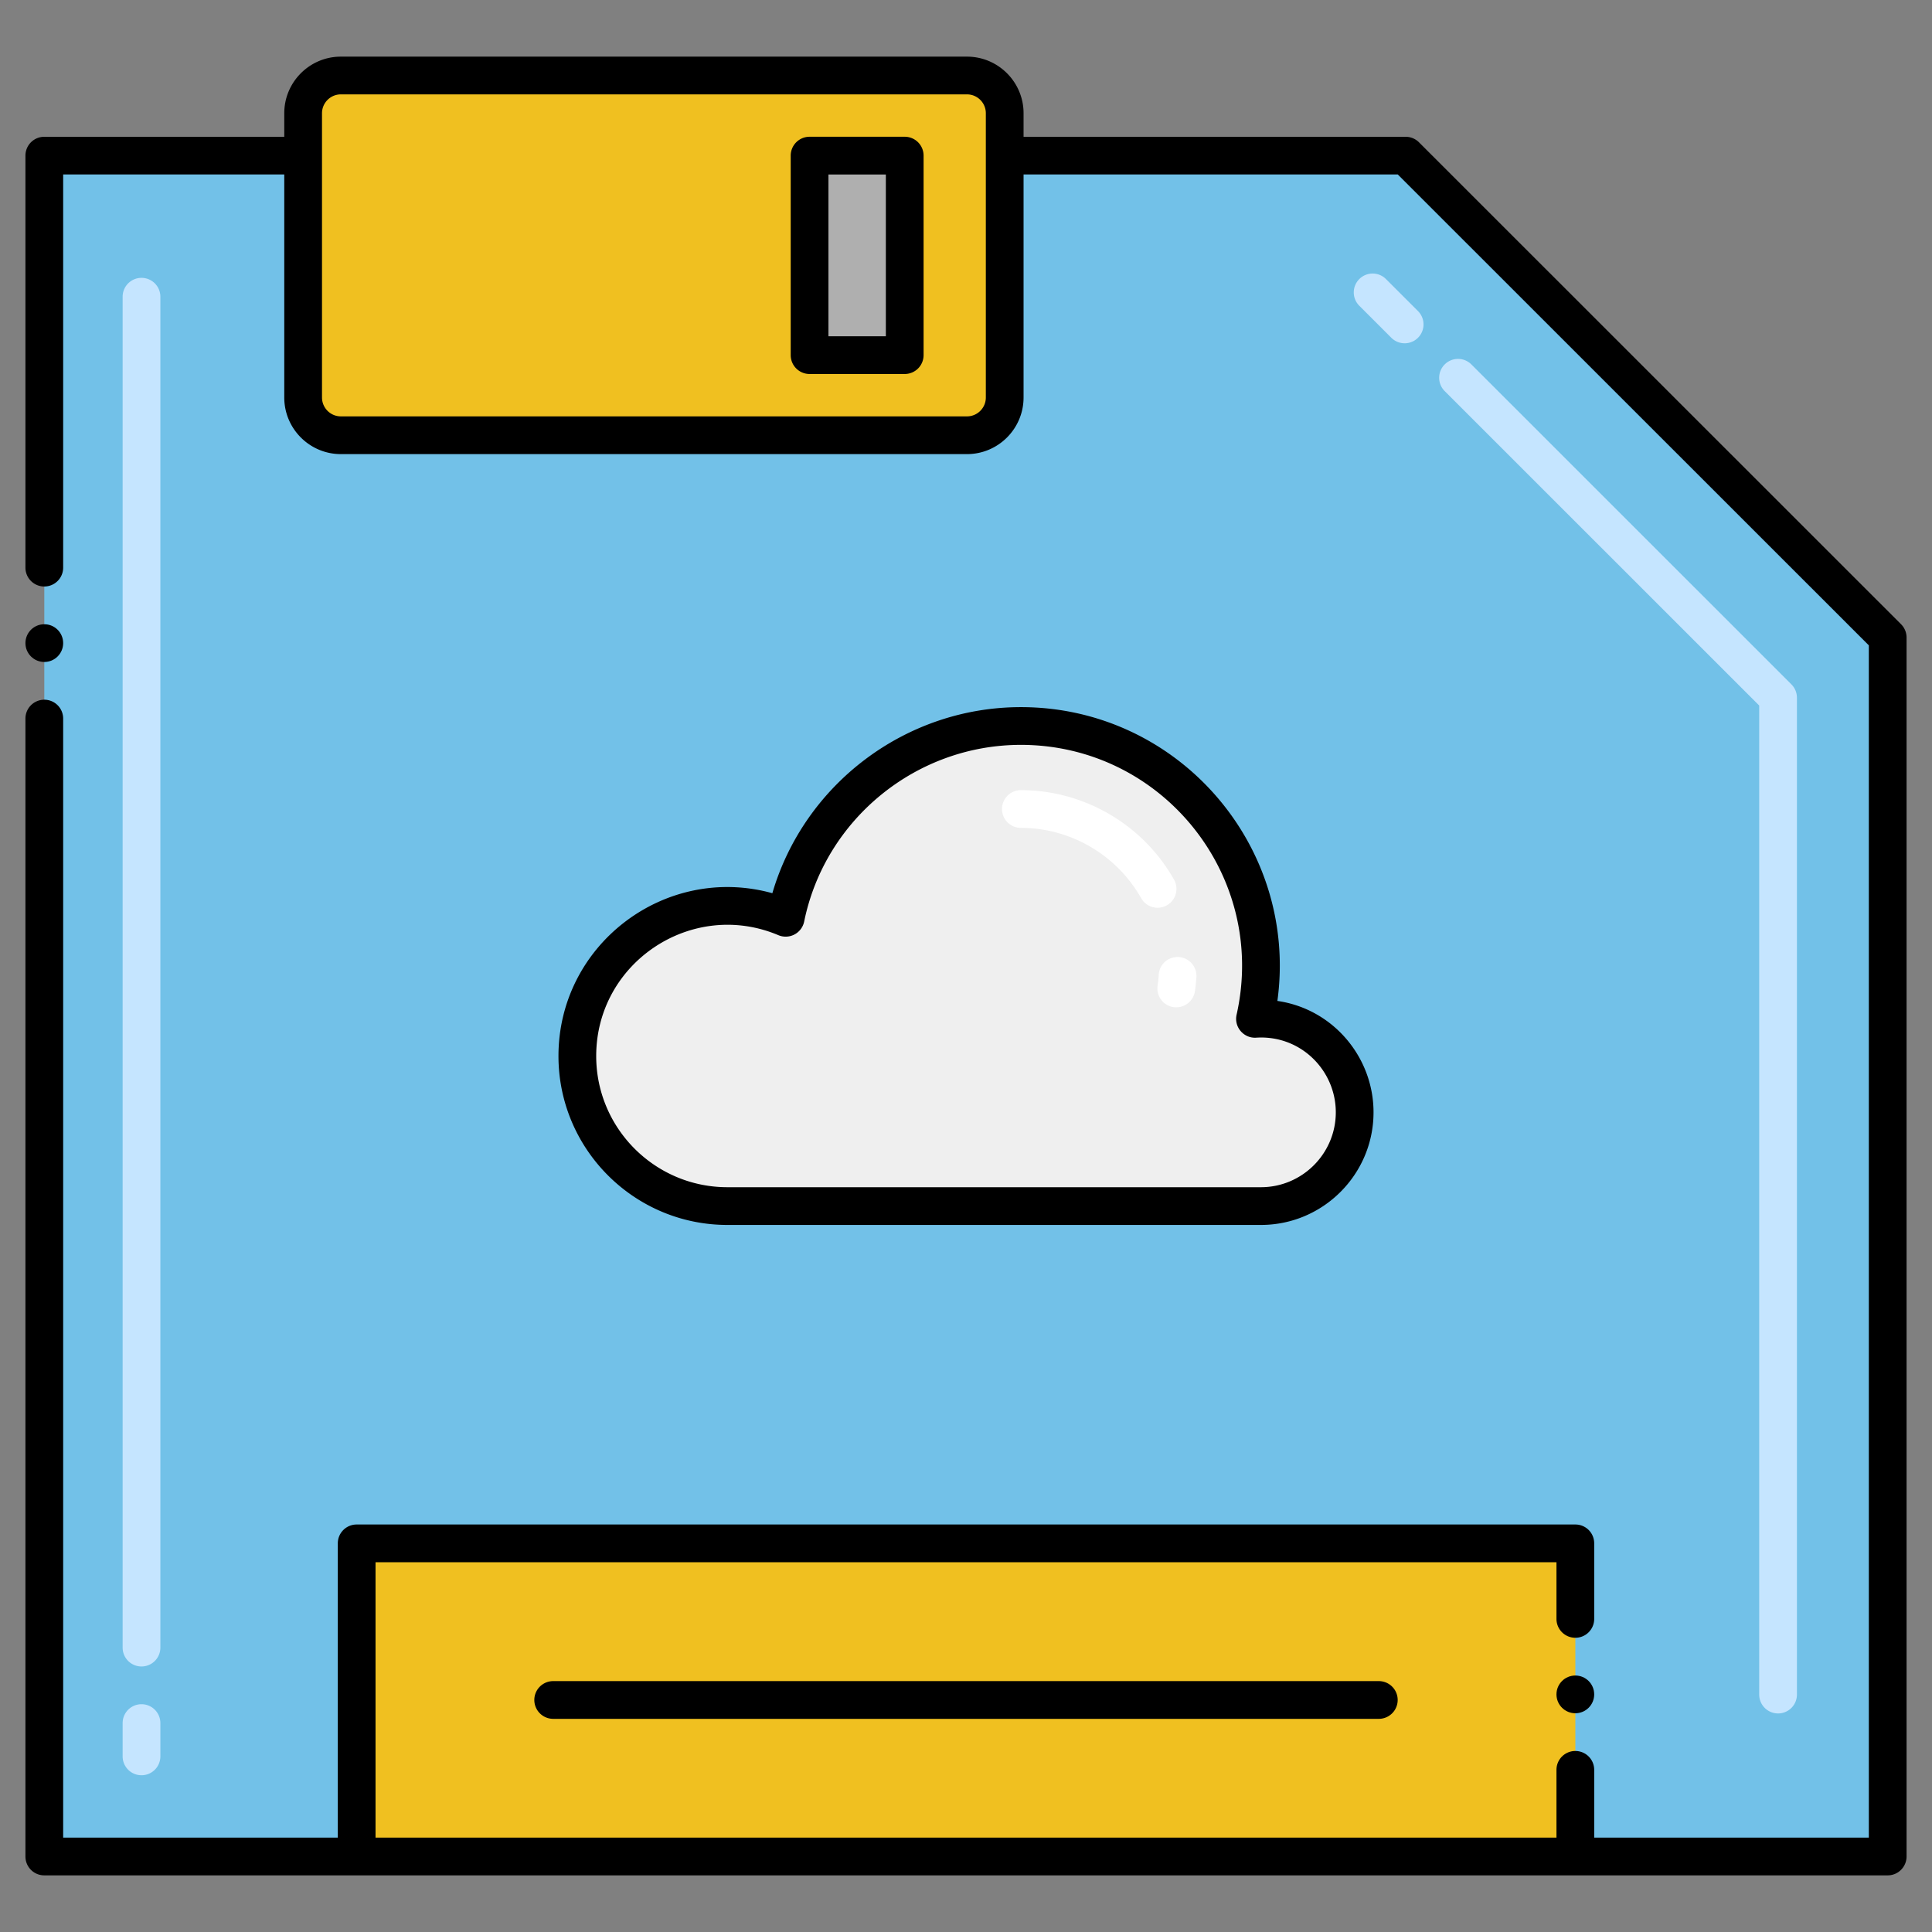 <svg xmlns="http://www.w3.org/2000/svg" viewBox="0 0 256 256" style="enable-background:new 0 0 256 256" xml:space="preserve"><rect x="0" y="0" width="256" height="256" fill="#808080" stroke="none"/><style>.st3{fill:#f0c020}.st6{fill:#c5e5ff}</style><g id="Layer_1"><path d="M250.13 84.48v161.514H5.87V20.62h34.297v32.051a5 5 0 0 0 5 5h82.961a5 5 0 0 0 5-5V20.62h53.121l63.881 63.86z" style="fill:#72c1e8"/><path class="st6" d="M18.75 235.23a2.5 2.5 0 0 1-2.5-2.5v-4.413a2.5 2.5 0 1 1 5 0v4.413a2.5 2.5 0 0 1-2.5 2.5zm0-14.413a2.5 2.5 0 0 1-2.5-2.5v-179a2.5 2.5 0 1 1 5 0v179a2.5 2.5 0 0 1-2.5 2.5z"/><path class="st3" d="M45.167 10.005a5 5 0 0 0-5 5V52.671a5 5 0 0 0 5 5h82.961a5 5 0 0 0 5-5V15.005a5 5 0 0 0-5-5H45.167zM47.257 204.505h161.486v41.5H47.257z"/><path class="st6" d="M235.604 227.04a2.5 2.5 0 0 1-2.5-2.5V93.486L191.43 51.824a2.498 2.498 0 0 1 0-3.535 2.498 2.498 0 0 1 3.535 0l42.406 42.394c.469.469.732 1.104.732 1.768v132.09a2.499 2.499 0 0 1-2.499 2.499zM184.357 44.755l-4.243-4.242a2.498 2.498 0 0 1 0-3.535 2.498 2.498 0 0 1 3.535 0l4.243 4.242a2.499 2.499 0 1 1-3.535 3.535z"/><path style="fill:#afafaf" d="M107.272 20.62h12.608v26.436h-12.608z"/><path d="M166.294 135.002c4.49-19.989-10.731-38.803-31.024-38.803-15.376 0-28.204 10.911-31.163 25.413C91.05 116.097 76.5 125.7 76.5 139.932c0 10.979 8.9 19.879 19.879 19.879h70.697c6.862 0 12.424-5.563 12.424-12.424 0-7.049-5.902-12.841-13.206-12.385z" style="fill:#efefef"/><path d="M155.501 133.447a2.499 2.499 0 0 1-2.114-2.833c.07-.485.121-.978.152-1.464.088-1.377 1.242-2.412 2.654-2.336a2.5 2.5 0 0 1 2.336 2.654c-.04.62-.105 1.247-.195 1.864a2.5 2.5 0 0 1-2.833 2.115zm-4.291-14.435c-3.251-5.744-9.359-9.313-15.94-9.313a2.5 2.5 0 1 1 0-5c8.38 0 16.155 4.541 20.292 11.85a2.5 2.5 0 1 1-4.352 2.463z" style="fill:#fff"/><path d="M73.3 222.755a2.5 2.5 0 1 0 0 5h109.4a2.5 2.5 0 1 0 0-5H73.3z"/><path d="M188.02 18.854a2.503 2.503 0 0 0-1.77-.729h-50.622v-3.12c0-4.136-3.364-7.5-7.5-7.5H45.167c-4.136 0-7.5 3.364-7.5 7.5v3.12H5.87a2.494 2.494 0 0 0-2.5 2.5v54.59a2.5 2.5 0 0 0 5 0V23.114h29.297v29.558c0 4.136 3.364 7.5 7.5 7.5h82.961c4.136 0 7.5-3.364 7.5-7.5V23.114h49.582l62.42 62.4v157.98h-36.39v-8.98a2.5 2.5 0 0 0-5 0v8.98H49.76v-36.49h156.48v7.51a2.5 2.5 0 0 0 5 0v-10.01c0-1.376-1.103-2.5-2.5-2.5H47.26a2.496 2.496 0 0 0-2.5 2.5v38.99H8.37V95.215a2.5 2.5 0 0 0-5 0v150.78c0 1.37 1.099 2.5 2.5 2.5h244.26c1.395 0 2.5-1.14 2.5-2.5V84.484c0-.67-.26-1.3-.73-1.77l-63.88-63.86zm-57.392 33.818c0 1.379-1.121 2.5-2.5 2.5H45.167a2.502 2.502 0 0 1-2.5-2.5V15.005c0-1.379 1.121-2.5 2.5-2.5h82.961c1.379 0 2.5 1.121 2.5 2.5v37.667z"/><circle cx="5.87" cy="85.215" r="2.5"/><circle cx="208.74" cy="224.515" r="2.5"/><path d="M119.88 18.12h-12.607a2.5 2.5 0 0 0-2.5 2.5v26.437a2.5 2.5 0 0 0 2.5 2.5h12.607a2.5 2.5 0 0 0 2.5-2.5V20.62a2.5 2.5 0 0 0-2.5-2.5zm-2.5 26.437h-7.607V23.12h7.607v21.437zM135.27 93.699c-15.279 0-28.7 10.212-32.929 24.655C88.158 114.427 74 125.132 74 139.933c0 12.339 10.039 22.378 22.379 22.378h70.697c8.229 0 14.924-6.694 14.924-14.924 0-7.296-5.356-13.7-12.739-14.758 2.805-20.504-13.138-38.93-33.991-38.93zM177 147.387c0 5.472-4.452 9.924-9.924 9.924H96.379c-9.583 0-17.379-7.796-17.379-17.378 0-12.435 12.727-20.833 24.134-16.019a2.5 2.5 0 0 0 3.422-1.803c2.77-13.565 14.845-23.412 28.714-23.412 18.718 0 32.719 17.353 28.585 35.755-.368 1.644.961 3.152 2.595 3.043 5.905-.378 10.55 4.334 10.55 9.89z"/></g></svg>
